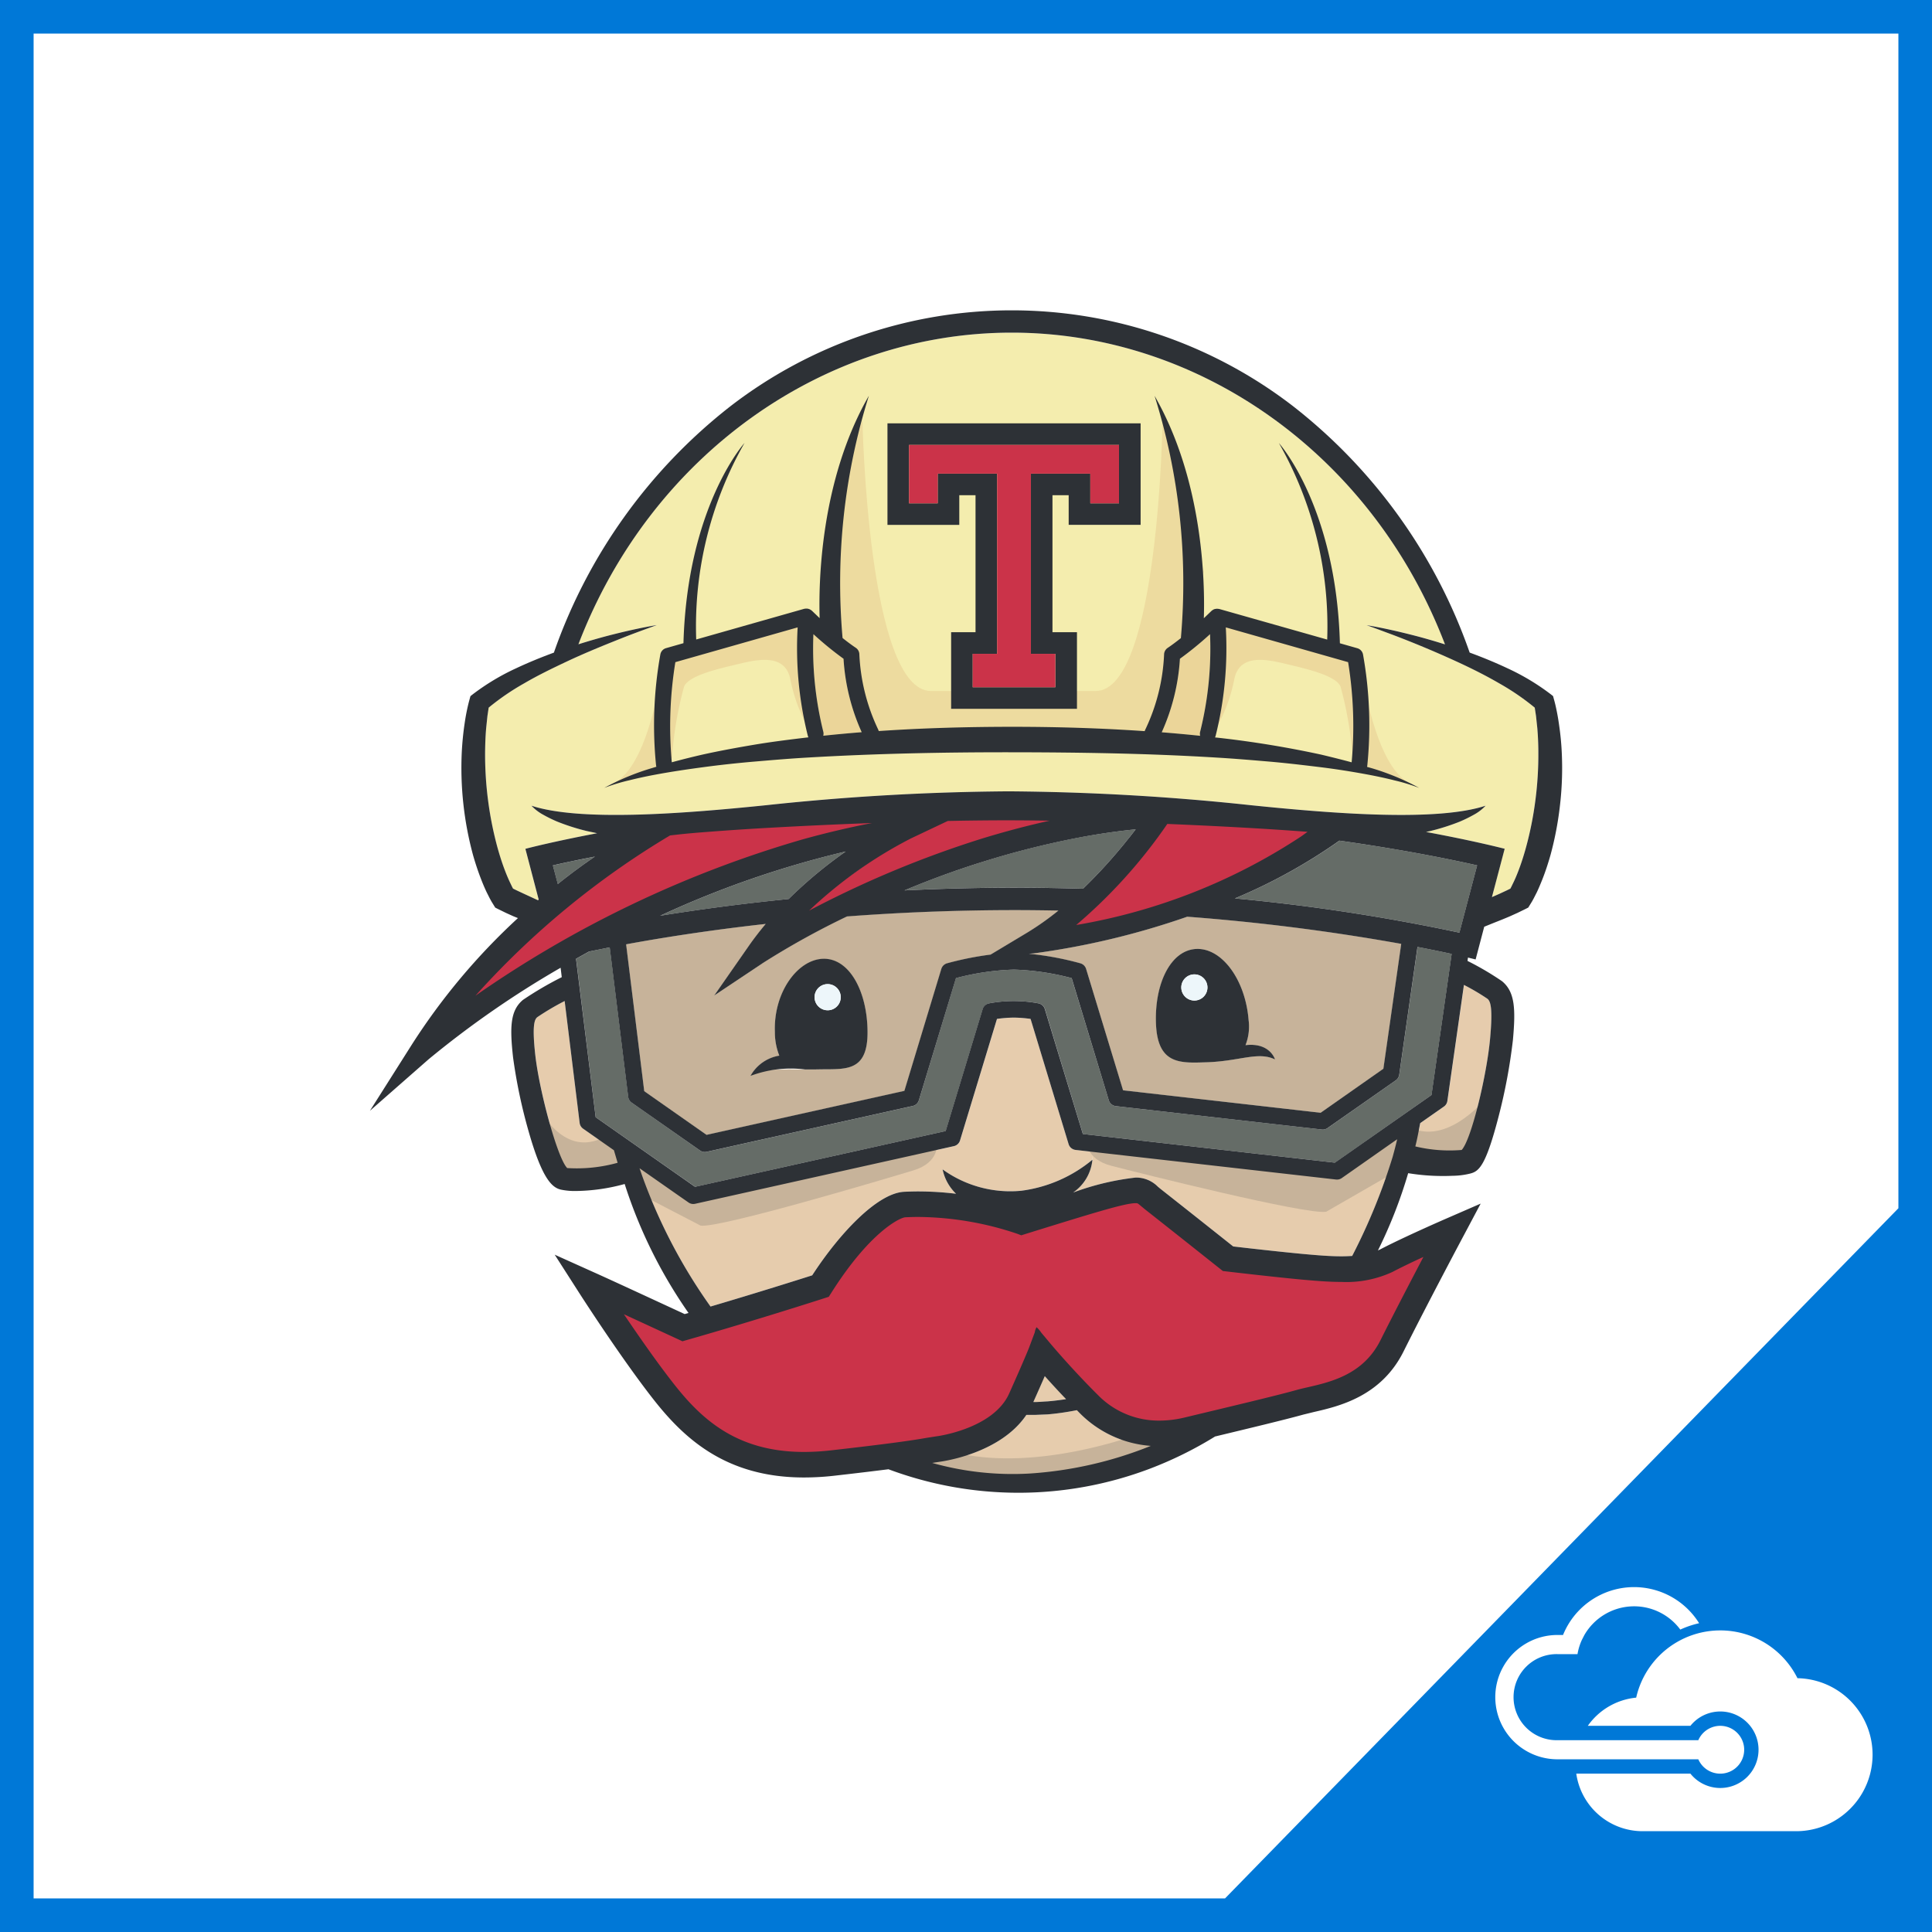 <svg xmlns="http://www.w3.org/2000/svg" viewBox="0 0 115 115"><defs><style>.a{fill:#fff;}.b{fill:#0078d7;}.c{fill:#cb3349;}.d{fill:#f4edae;}.e{fill:#e6ccad;}.f{fill:#656c67;}.g{fill:#e5caa3;}.h{fill:#c7b39a;}.i,.m{fill:#ebd599;}.j{fill:#2d3136;}.k{fill:#edf6fa;}.l{opacity:0.8;}.m{opacity:0.75;isolation:isolate;}</style></defs><title>AMP_Travis_115x</title><path class="a" d="M115 115h-115v-115h115z"/><path class="b" d="M0 0v115h115v-115zm113 71.919l-40.081 41.081h-70.919v-111h111z"/><path class="a" d="M103.821 104.151a1.425 1.425 0 0 1-2.731.569h-8.385a3.7 3.7 0 1 1 0-7.4h.333l-.006.015.006-.015a4.562 4.562 0 0 1 8.1-.7 5.654 5.654 0 0 0-1.12.379 3.42 3.42 0 0 0-5.709.322l-.151.294a3.381 3.381 0 0 0-.259.845h-1.194a2.562 2.562 0 1 0 0 5.123h8.385a1.425 1.425 0 0 1 2.731.569zm3.171-4.258a5.132 5.132 0 0 0-9.6 1.157 3.989 3.989 0 0 0-2.88 1.678h6.108a2.277 2.277 0 1 1 0 2.846h-6.794a3.989 3.989 0 0 0 3.95 3.426h9.18a4.554 4.554 0 0 0 .036-9.107z"/><path class="c" d="M38.971 49.187s-11.042 7.772-11.471 10.733l.829-.17s13.223-8.764 23.7-9.833l.237-1.33z"/><path class="c" d="M56.3 48.076l-8.7 6.169.47.377c.354-.286 15.449-4.9 15.449-4.9l3.183-2c-2.129.278-10.402.354-10.402.354z"/><path class="c" d="M63.863 55.537c6.176 0 15.434-6.049 15.434-6.049l-2.993-.57c-.148.148-4.826-.164-4.826-.164l-2.221-.617-5.305 6.045-.432 1.049c.38-.153.343.306.343.306z"/><path class="c" d="M84.017 74.828l-1.908.537-8.815-.191-5.515-4.288-6.665 1.668-7.714-.667-4.313 4.713-8.1 2.42-4.045-1.25-.2-.175 1.815 4.445s4.112 4.409 6.409 4.927 6.446-.037 9.558-.519 5.594-1.593 6.594-3.408a15.2 15.2 0 0 0 1.148-2.334s2.964 4.186 5.52 4.668l10.15-2.112s4.627-1.262 5.442-2.853l2.964-6.816zm-46.226 3.621l-.128-.059-.714-.616z"/><path class="d" d="M91.505 43.337c-.019-.238-.045-.476-.075-.713l-.076-.505a14.542 14.542 0 0 0-2.112-1.445 28.113 28.113 0 0 0-2.54-1.3c-.865-.408-1.754-.777-2.647-1.138q-.669-.271-1.348-.524c-.45-.176-.9-.339-1.361-.505.957.159 1.9.376 2.844.618.611.158 1.22.335 1.824.524-4.298-11.233-14.573-18.549-25.792-18.549s-21.5 7.315-25.792 18.547c.6-.189 1.212-.366 1.823-.524.941-.242 1.889-.459 2.845-.618-.457.166-.911.33-1.363.505s-.9.343-1.348.524c-.894.361-1.78.73-2.647 1.138a28.331 28.331 0 0 0-2.539 1.3 14.668 14.668 0 0 0-2.114 1.445l-.075.505-.075.713c-.042.479-.059.959-.063 1.441a21.012 21.012 0 0 0 .177 2.878 20.768 20.768 0 0 0 .566 2.821c.128.46.273.913.44 1.351.084.219.176.435.271.644l.147.307.061.116.215.106.427.2.84.387.044-.04-.793-3.021c.168-.046 1.674-.435 4.269-.929l-.629-.135a12.9 12.9 0 0 1-1.738-.555 7.954 7.954 0 0 1-.819-.4 2.809 2.809 0 0 1-.723-.549c2.851.93 8.743.509 13.98-.032a143.33 143.33 0 0 1 14.417-.823 143.288 143.288 0 0 1 14.417.823c5.24.541 11.131.963 13.982.032a2.791 2.791 0 0 1-.722.549 7.984 7.984 0 0 1-.819.4 12.928 12.928 0 0 1-1.738.555l-.264.059c2.846.528 4.5.957 4.68 1l-.759 2.878.458-.2.427-.2.215-.106.059-.116.149-.307c.1-.21.187-.425.271-.644.168-.439.313-.892.44-1.351a20.767 20.767 0 0 0 .566-2.821 21.076 21.076 0 0 0 .178-2.878c-.001-.475-.019-.96-.061-1.438z"/><path class="e" d="M63.457 83.283c-.378.057-.755.1-1.131.133-.242.012-.5.036-.731.036h-.086c.292-.652.513-1.157.681-1.54.342.388.777.86 1.267 1.371z"/><path class="e" d="M64.278 84.119a6.613 6.613 0 0 0 4.222 1.945 23.315 23.315 0 0 1-7.167 1.643 17.654 17.654 0 0 1-5.846-.628l.423-.067c.159-.019 3.621-.471 5.182-2.792h.53c.259 0 .495-.021.743-.031a15.5 15.5 0 0 0 1.731-.249z"/><path class="f" d="M67.6 49.364l-.372.477a30.9 30.9 0 0 1-2.765 3.059q-1.967-.061-4.047-.063c-2.292 0-4.49.061-6.578.162a52.376 52.376 0 0 1 10.329-3.137c1.121-.211 2.268-.38 3.433-.498z"/><path class="f" d="M50.34 50.684a26.274 26.274 0 0 0-3.394 2.828c-2.953.3-5.528.654-7.653 1a58.031 58.031 0 0 1 11.047-3.828z"/><path class="f" d="M86.412 56.779l-1.2 8.4-5.753 4.029-15-1.706-2.259-7.435a.491.491 0 0 0-.393-.345 7.919 7.919 0 0 0-2.918 0 .5.5 0 0 0-.392.345l-2.2 7.256-14.92 3.32-5.919-4.143-1.165-9.429.772-.429q.549-.118 1.233-.25l1.1 8.9a.493.493 0 0 0 .208.343l4.067 2.85a.5.5 0 0 0 .391.076l12.267-2.729a.522.522 0 0 0 .122-.044.493.493 0 0 0 .242-.293l2.205-7.275a15.286 15.286 0 0 1 3.444-.507 15.3 15.3 0 0 1 3.442.507l2.214 7.274a.494.494 0 0 0 .417.347l12.267 1.393a.5.5 0 0 0 .338-.086l4.07-2.848a.5.5 0 0 0 .2-.336l1.087-7.6c.816.157 1.498.3 2.033.415z"/><path class="f" d="M87.928 51.51l-1.056 4.006a115.6 115.6 0 0 0-13.361-2.039 32.574 32.574 0 0 0 6.221-3.438c3.842.542 6.668 1.124 8.196 1.471z"/><path class="g" d="M44.669 64.044c.836-.452 1.782-.385 3.261-.383h.493l.446-.008c1.524-.015 2.792.13 2.77-2.264s-1.087-4.328-2.609-4.313-3 1.974-2.909 4.367a3.8 3.8 0 0 0 .263 1.4 2.4 2.4 0 0 0-1.715 1.201zm18.331-9.844a16.547 16.547 0 0 1-1.863 1.317l-2.164 1.303a18.475 18.475 0 0 0-2.6.521.431.431 0 0 0-.112.05.5.5 0 0 0-.223.282l-2.2 7.26-11.78 2.618-3.709-2.6-1.079-8.739c2.106-.387 4.923-.835 8.307-1.214-.363.435-.715.89-1.049 1.368l-2.014 2.892 2.933-1.958a48.131 48.131 0 0 1 4.967-2.754c3.045-.229 6.406-.376 10-.376.879.002 1.739.012 2.586.03z"/><path class="g" d="M75.893 63.062c-.015-.057-.335-1.019-1.754-.851a3.008 3.008 0 0 0 .185-1.494c-.187-2.388-1.577-4.286-3.1-4.234s-2.5 2.034-2.415 4.428 1.363 2.375 2.886 2.322c2.048-.033 3.173-.667 4.198-.171zm7.515-6.879l-1.062 7.432-3.74 2.618-11.758-1.333-2.194-7.226a.5.5 0 0 0-.335-.331 18.1 18.1 0 0 0-3.073-.57l.282-.019a46.639 46.639 0 0 0 9.143-2.185 125.31 125.31 0 0 1 12.738 1.615z"/><path class="h" d="M44.669 64.044c.836-.452 1.782-.385 3.261-.383h.493l.446-.008c1.524-.015 2.792.13 2.77-2.264s-1.087-4.328-2.609-4.313-3 1.974-2.909 4.367a3.8 3.8 0 0 0 .263 1.4 2.4 2.4 0 0 0-1.715 1.201zm18.331-9.844a16.547 16.547 0 0 1-1.863 1.317l-2.164 1.303a18.475 18.475 0 0 0-2.6.521.431.431 0 0 0-.112.05.5.5 0 0 0-.223.282l-2.2 7.26-11.78 2.618-3.709-2.6-1.079-8.739c2.106-.387 4.923-.835 8.307-1.214-.363.435-.715.89-1.049 1.368l-2.014 2.892 2.933-1.958a48.131 48.131 0 0 1 4.967-2.754c3.045-.229 6.406-.376 10-.376.879.002 1.739.012 2.586.03z"/><path class="h" d="M75.893 63.062c-.015-.057-.335-1.019-1.754-.851a3.008 3.008 0 0 0 .185-1.494c-.187-2.388-1.577-4.286-3.1-4.234s-2.5 2.034-2.415 4.428 1.363 2.375 2.886 2.322c2.048-.033 3.173-.667 4.198-.171zm7.515-6.879l-1.062 7.432-3.74 2.618-11.758-1.333-2.194-7.226a.5.5 0 0 0-.335-.331 18.1 18.1 0 0 0-3.073-.57l.282-.019a46.639 46.639 0 0 0 9.143-2.185 125.31 125.31 0 0 1 12.738 1.615z"/><path class="e" d="M88.542 59.452c.18.149.323.534.162 2.327-.2 2.2-1.121 6.05-1.693 6.671a8.654 8.654 0 0 1-2.76-.211c.139-.553.179-.818.292-1.384l1.41-.987a.494.494 0 0 0 .206-.334l.986-6.907a13.487 13.487 0 0 1 1.397.825z"/><path class="e" d="M36.542 68.467l.221.745a9.086 9.086 0 0 1-3 .314c-.579-.584-1.66-4.6-1.9-6.734-.193-1.728-.057-2.1.118-2.248a15.393 15.393 0 0 1 1.63-.961l.894 7.256a.484.484 0 0 0 .208.343z"/><path class="e" d="M65.075 68.569l-.054.463a8.27 8.27 0 0 1-4.242 1.845 6.877 6.877 0 0 1-4.674-1.271 2.807 2.807 0 0 0 .8 1.45 18.872 18.872 0 0 0-2.24-.139c-.285 0-.573.008-.852.022-1.611.084-3.876 2.519-5.469 4.973-.782.247-3.225 1.023-6.054 1.858a32.163 32.163 0 0 1-4.07-7.782l-.156-.45.679.475 1.677 1.174.561.391a.488.488 0 0 0 .282.09.557.557 0 0 0 .108-.011l15.412-3.431a.491.491 0 0 0 .364-.337l2.2-7.235a6.427 6.427 0 0 1 2 0l2.259 7.446a.491.491 0 0 0 .416.347z"/><path class="e" d="M82.667 68.169l.5-.349c-.082.345-.172.688-.265 1.028a35.539 35.539 0 0 1-2.415 5.91c-.2.014-.412.022-.639.022-.7 0-1.414-.059-2.205-.132-1.373-.126-3.551-.375-4.239-.455-.593-.473-2.62-2.084-4.308-3.412l-.179-.149a1.824 1.824 0 0 0-1.319-.537 15.613 15.613 0 0 0-3.722.89 2.664 2.664 0 0 0 1.147-1.952l.054-.463 14.459 1.643a.5.5 0 0 0 .339-.086l1.453-1.018z"/><path class="i" d="M72.026 37.749a20.412 20.412 0 0 1-.587 5.8.474.474 0 0 0 0 .25c-.762-.08-1.525-.149-2.287-.21a12.484 12.484 0 0 0 1.083-4.376 20.21 20.21 0 0 0 1.791-1.464z"/><path class="i" d="M50.21 39.212a12.456 12.456 0 0 0 1.081 4.371q-1.144.091-2.286.211a.471.471 0 0 0 0-.246 20.5 20.5 0 0 1-.587-5.8 19.735 19.735 0 0 0 1.792 1.464z"/><path class="j" d="M75.893 63.062c-1.025-.5-2.15.134-4.2.172-1.523.054-2.8.07-2.886-2.322s.892-4.374 2.415-4.428 2.912 1.845 3.1 4.234a3.008 3.008 0 0 1-.185 1.494c1.421-.169 1.741.793 1.756.85zm-4.786-3.505a.779.779 0 1 0-.792-.764.782.782 0 0 0 .792.764z"/><circle class="k" cx="71.092" cy="58.776" r=".778" transform="translate(-1.064 1.311) rotate(-1.049)"/><path class="j" d="M51.64 61.387c.022 2.394-1.245 2.249-2.77 2.264l-.446.008h-.493a6.82 6.82 0 0 0-3.261.383 2.406 2.406 0 0 1 1.716-1.206 3.791 3.791 0 0 1-.263-1.4c-.091-2.392 1.384-4.354 2.909-4.367s2.584 1.924 2.608 4.318zm-2.354-1.252a.779.779 0 1 0-.8-.759.779.779 0 0 0 .8.758z"/><circle class="k" cx="49.265" cy="59.357" r=".779" transform="translate(-1.509 1.286) rotate(-1.473)"/><g class="l"><path class="i" d="M40 45.136a21.3 21.3 0 0 1 .72-4.266c.249-.609 1.773-1 2.937-1.274s3.019-.831 3.379.8a9.62 9.62 0 0 0 1.329 3.352l-.5-6.731-8.006 1.939-.527 5.956.249.471.419-.247"/><path class="i" d="M80.513 45.136a21.286 21.286 0 0 0-.72-4.266c-.249-.609-1.773-1-2.936-1.274s-3.02-.831-3.38.8a9.6 9.6 0 0 1-1.33 3.352l.5-6.731 8.006 1.939.526 5.956-.249.471-.416-.249"/></g><path class="m" d="M69.2 24.989s-.212 16.142-3.983 16.142h-9.8c-3.776 0-4.08-16.131-4.08-16.131l-1.852 5.478.03 7.517 1.315 1.046.6 3.228.836 1.883 16.139.03.747-1.345.628-2.271.09-1.435 1.782-5.089z"/><path class="m" d="M81.072 40.04s.776 5.568 2.829 6.572l-2.875-.867z"/><path class="m" d="M39.371 40.04s-.776 5.568-2.83 6.572l2.876-.867z"/><path class="j" d="M81.625 45.719a14.569 14.569 0 0 1 2.851 1.18 11.264 11.264 0 0 0-1.464-.446c-.494-.126-.991-.232-1.491-.328-1-.188-2-.348-3.015-.471s-2.018-.242-3.032-.328-2.026-.171-3.042-.231c-4.061-.25-8.134-.312-12.21-.317s-8.148.078-12.21.318c-1.016.059-2.028.145-3.042.231s-2.026.194-3.032.328-2.015.282-3.015.471q-.749.141-1.492.326a11.366 11.366 0 0 0-1.464.446 14.6 14.6 0 0 1 2.853-1.182l.249-.076-.015-.063a23.824 23.824 0 0 1 .252-6.616.474.474 0 0 1 .341-.381l1.035-.295c.225-8.028 3.531-11.8 3.635-11.92a22.06 22.06 0 0 0-2.876 11.7l6.433-1.828h.015a.574.574 0 0 1 .08-.011h.027a.422.422 0 0 1 .105.01.13.13 0 0 1 .019.006.445.445 0 0 1 .079.027l.031.017a.683.683 0 0 1 .063.04.075.075 0 0 1 .017.012l.011.011.019.016.448.429c-.065-2.119.036-8.2 2.932-13.239a37.192 37.192 0 0 0-1.567 14.422c.257.206.527.408.791.585a.478.478 0 0 1 .208.387 11.579 11.579 0 0 0 1.117 4.466.655.655 0 0 1 .036.1c2.636-.179 5.279-.252 7.917-.253s5.28.078 7.915.259a.494.494 0 0 1 .039-.1 11.519 11.519 0 0 0 1.115-4.466.484.484 0 0 1 .21-.387c.263-.177.53-.379.789-.585a37.191 37.191 0 0 0-1.565-14.422c2.893 5.039 3 11.119 2.932 13.239l.447-.429.019-.016.012-.011a.1.1 0 0 1 .017-.012l.063-.042a.173.173 0 0 0 .029-.015.647.647 0 0 1 .084-.028h.017a.405.405 0 0 1 .105-.01h.025a.591.591 0 0 1 .082.011h.015l6.428 1.822a22.053 22.053 0 0 0-2.876-11.7c.1.116 3.41 3.892 3.632 11.92l1.037.295a.478.478 0 0 1 .341.381 23.9 23.9 0 0 1 .251 6.616.555.555 0 0 1-.015.065l.255.072zm-1.17-.343a23.669 23.669 0 0 0-.21-5.962l-7.281-2.07a21.521 21.521 0 0 1-.606 6.458.575.575 0 0 1-.036.092l.215.023a60.671 60.671 0 0 1 6.1 1c.607.145 1.215.296 1.818.459zm-9.016-1.828a20.411 20.411 0 0 0 .587-5.8 20.148 20.148 0 0 1-1.792 1.464 12.484 12.484 0 0 1-1.083 4.376c.763.061 1.525.13 2.287.21a.472.472 0 0 1 .001-.25zm-20.148.035a12.457 12.457 0 0 1-1.081-4.371 19.845 19.845 0 0 1-1.792-1.464 20.481 20.481 0 0 0 .587 5.8.471.471 0 0 1 0 .246q1.142-.12 2.286-.211zm-3.17.307a.586.586 0 0 1-.035-.088 21.581 21.581 0 0 1-.607-6.458l-7.279 2.07a23.733 23.733 0 0 0-.212 5.96q.906-.246 1.821-.456c1.006-.223 2.02-.409 3.036-.581s2.039-.3 3.061-.423l.215-.024z"/><path class="j" d="M67.894 25.2v6.041h-4.282v-1.765h-.965v8.155h1.458v4.56h-7.49v-4.56h1.452v-8.154h-.967v1.765h-4.275v-6.042zm-1.287 4.758v-3.474h-12.5v3.474h1.709v-1.765h3.536v10.725h-1.452v1.989h4.92v-1.989h-1.456v-10.725h3.536v1.765z"/><polygon class="c" points="66.608 26.484 66.608 29.958 64.899 29.958 64.899 28.193 61.363 28.193 61.363 38.918 62.818 38.918 62.818 40.907 57.899 40.907 57.899 38.918 59.353 38.918 59.353 28.193 55.818 28.193 55.818 29.958 54.109 29.958 54.109 26.484 61.363 26.484 64.742 26.484 66.608 26.484"/><path class="f" d="M32.908 51.51c.624-.142 1.468-.322 2.5-.522-.636.433-1.387.977-2.208 1.631z"/><path class="h" d="M55.765 68.067s.175 1.123-1.4 1.6-11.526 3.448-12.661 3.287l-4.016-2.084-.7-2.485 4.264 2.658z"/><path class="h" d="M64.683 67.85s-.126 1.129 1.466 1.542 11.665 2.943 12.792 2.734l3.922-2.257.59-2.514-3.919 2.338z"/><path class="h" d="M32.1 66s1.379 2.759 3.607 1.8l1.591.584-.159 1.167-3.342.424-.9-.53z"/><path class="h" d="M88.567 65.243s-2.254 2.88-4.482 1.925l-.716.462.159 1.167 3.342.424.9-.53z"/><path class="h" d="M53.7 86.918a18.822 18.822 0 0 0 17.425-1.486l-2.971-.2s-6.488 2.568-11.622 1.145z"/><path class="j" d="M61.98 79.326l.566.674c.013.016 1.269 1.512 2.805 3.035a5.053 5.053 0 0 0 3.67 1.525 6.445 6.445 0 0 0 1.5-.186l1.521-.365c1.91-.457 4.074-.975 5.123-1.269.208-.059.439-.112.683-.167 1.4-.323 3.31-.768 4.324-2.8.763-1.525 1.791-3.5 2.554-4.954-.661.3-1.354.635-1.846.894a6.509 6.509 0 0 1-3.037.592c-.764 0-1.514-.064-2.344-.138-1.659-.153-4.466-.483-4.495-.487l-.215-.024-.17-.136c-.025-.018-2.485-1.978-4.473-3.542l-.22-.182c-.209-.178-.209-.178-.334-.178-.638 0-2.491.575-6.551 1.833l-.249.079-.244-.092a18.817 18.817 0 0 0-5.884-1c-.261 0-.522.007-.775.02-.32.016-2.114.869-4.409 4.5l-.149.233-.263.084c-.038.013-3.988 1.288-8.176 2.486l-.272.077-.257-.12c-.027-.011-1.666-.771-3.226-1.488.851 1.256 1.938 2.824 2.9 4.053 1.672 2.153 3.779 4.142 7.819 4.142a14.239 14.239 0 0 0 1.6-.094c4.109-.464 5.168-.652 5.737-.751l.54-.084c.031 0 3.4-.439 4.34-2.557.974-2.177 1.17-2.7 1.178-2.715l.343-.917a.866.866 0 0 1 .106-.307l.007.006a1.678 1.678 0 0 1 .273.32zm-25.593-41.09c-.893.36-1.78.731-2.647 1.139s-1.723.823-2.539 1.3a14.58 14.58 0 0 0-2.113 1.446l-.075.5-.074.713c-.042.478-.059.959-.064 1.44a21.2 21.2 0 0 0 .178 2.878 20.913 20.913 0 0 0 .566 2.822c.129.46.272.913.441 1.35.083.221.175.436.27.645l.147.307.061.116.215.106.428.2.84.388a.557.557 0 0 0 .044-.04l-.792-3.02c.167-.046 1.674-.435 4.269-.929l-.63-.134a13.024 13.024 0 0 1-1.738-.555 8.11 8.11 0 0 1-.819-.4 2.78 2.78 0 0 1-.722-.549c2.851.931 8.742.508 13.98-.031a143.649 143.649 0 0 1 14.416-.825 143.4 143.4 0 0 1 14.417.825c5.241.54 11.133.963 13.983.031a2.778 2.778 0 0 1-.722.549 8.15 8.15 0 0 1-.819.4 13.117 13.117 0 0 1-1.74.555l-.263.059c2.846.527 4.5.957 4.679 1l-.759 2.877.457-.2.428-.2.215-.106.059-.116.149-.307c.1-.21.187-.424.272-.645.167-.437.312-.891.439-1.35a20.59 20.59 0 0 0 .566-2.822 20.978 20.978 0 0 0 .178-2.878c0-.481-.022-.963-.062-1.44l-.076-.713-.076-.5a14.569 14.569 0 0 0-2.113-1.446c-.816-.475-1.669-.9-2.54-1.3s-1.754-.779-2.647-1.139c-.447-.18-.9-.357-1.349-.524s-.906-.339-1.361-.5c.957.158 1.905.376 2.843.617.612.158 1.222.336 1.824.526-4.295-11.239-14.571-18.556-25.79-18.556s-21.494 7.317-25.791 18.55c.6-.189 1.212-.367 1.822-.526.941-.241 1.888-.459 2.846-.617-.458.165-.911.33-1.363.5s-.9.349-1.348.529zm56.572 6.5a19.152 19.152 0 0 1-.092 3.1 19.68 19.68 0 0 1-.574 3.053c-.142.5-.305 1-.5 1.49-.1.246-.2.491-.316.735l-.186.364-.1.182-.123.2-.1.162-.164.084-.476.232-.461.208c-.309.132-.619.257-.93.378l-.59.239-.512 1.947-.455-.112-.028.2a17.3 17.3 0 0 1 2.056 1.208c.762.63.816 1.628.647 3.492a33.179 33.179 0 0 1-.845 4.53c-.761 2.944-1.165 3.29-1.687 3.424a4.573 4.573 0 0 1-1.067.136 12.817 12.817 0 0 1-2.636-.156 28.209 28.209 0 0 1-1.8 4.6l.154-.073c1.319-.693 3.854-1.8 3.961-1.845l2-.87-1.025 1.929c-.024.042-2.223 4.178-3.569 6.878-1.337 2.675-3.845 3.257-5.346 3.6l-.615.151c-1.077.3-3.257.823-5.18 1.286a.642.642 0 0 1-.07.015 22.73 22.73 0 0 1-3.887 1.92 22.089 22.089 0 0 1-15.558.033c-.8.1-1.857.23-3.262.389a16.01 16.01 0 0 1-1.769.1c-4.707 0-7.2-2.39-9.022-4.73-1.948-2.499-4.332-6.215-4.432-6.375l-1.382-2.156 2.337 1.051c1.118.5 4.444 2.043 5.4 2.484l.228-.066a28.6 28.6 0 0 1-3.8-7.677 11.374 11.374 0 0 1-2.912.417 4.012 4.012 0 0 1-.881-.081c-.522-.119-1.117-.622-1.927-3.476a31.431 31.431 0 0 1-.924-4.4c-.2-1.817-.165-2.79.59-3.419a20.471 20.471 0 0 1 2.309-1.352l-.068-.561a57.12 57.12 0 0 0-7.862 5.452l-3.489 3.062 2.481-3.918a38.206 38.206 0 0 1 6.33-7.552l-.252-.1-.461-.208-.475-.232-.164-.084-.1-.162-.123-.2-.1-.182-.184-.364c-.116-.244-.22-.489-.316-.735-.193-.492-.357-.988-.5-1.49a19.86 19.86 0 0 1-.667-6.152c.028-.516.077-1.032.149-1.545.037-.257.076-.515.127-.77s.105-.5.184-.788l.055-.2.143-.112a13.687 13.687 0 0 1 2.585-1.55c.735-.345 1.484-.65 2.239-.928a31.957 31.957 0 0 1 10.5-14.659 27.419 27.419 0 0 1 33.51 0 31.947 31.947 0 0 1 10.5 14.657c.757.279 1.5.582 2.241.93a13.684 13.684 0 0 1 2.579 1.546l.143.112.055.2c.081.285.132.528.183.788s.092.513.127.77c.074.51.126 1.029.151 1.545zm-4.259 17.042c.162-1.793.021-2.178-.161-2.326a13.211 13.211 0 0 0-1.4-.826l-.986 6.907a.493.493 0 0 1-.206.334l-1.411.987c-.112.565-.152.832-.29 1.385a8.69 8.69 0 0 0 2.759.211c.578-.62 1.501-4.474 1.695-6.672zm-1.831-6.262l1.056-4.006c-1.532-.347-4.354-.928-8.2-1.472a32.541 32.541 0 0 1-6.22 3.439 115.534 115.534 0 0 1 13.366 2.039zm-1.661 9.665l1.2-8.4c-.534-.116-1.217-.259-2.034-.415l-1.085 7.6a.5.5 0 0 1-.2.335l-4.071 2.847a.493.493 0 0 1-.336.086l-12.268-1.394a.494.494 0 0 1-.414-.345l-2.21-7.274a15.258 15.258 0 0 0-3.441-.507 15.242 15.242 0 0 0-3.445.507l-2.21 7.274a.493.493 0 0 1-.242.292.47.47 0 0 1-.122.044l-12.269 2.729a.526.526 0 0 1-.109.012.483.483 0 0 1-.281-.089l-4.071-2.849a.5.5 0 0 1-.208-.343l-1.1-8.9-1.234.249-.771.43 1.169 9.43 5.914 4.143 14.92-3.319 2.2-7.256a.493.493 0 0 1 .393-.346 7.915 7.915 0 0 1 2.917 0 .488.488 0 0 1 .393.346l2.262 7.432 15 1.706zm-2.864-1.565l1.062-7.433a125.336 125.336 0 0 0-12.738-1.616 46.493 46.493 0 0 1-9.143 2.184l-.283.02a17.981 17.981 0 0 1 3.073.57.5.5 0 0 1 .335.331l2.2 7.227 11.759 1.336zm.817 4.2l-.5.349-1.341.941-1.453 1.018a.5.5 0 0 1-.339.086l-14.453-1.642-1.052-.12a.493.493 0 0 1-.416-.347l-2.263-7.451a7.569 7.569 0 0 0-1-.078 7.486 7.486 0 0 0-1 .078l-2.2 7.236a.491.491 0 0 1-.364.336l-15.406 3.433a.57.57 0 0 1-.108.011.487.487 0 0 1-.283-.09l-.56-.39-1.677-1.173-.678-.474.156.45a32.094 32.094 0 0 0 4.069 7.781c2.827-.834 5.272-1.609 6.052-1.857 1.593-2.454 3.86-4.889 5.471-4.973.277-.013.566-.022.852-.022a19.034 19.034 0 0 1 2.239.139 2.805 2.805 0 0 1-.8-1.45 6.881 6.881 0 0 0 4.673 1.272 8.271 8.271 0 0 0 4.244-1.847 2.665 2.665 0 0 1-1.148 1.953 15.668 15.668 0 0 1 3.722-.891 1.817 1.817 0 0 1 1.319.539l.18.149c1.687 1.328 3.714 2.939 4.308 3.411.687.081 2.865.329 4.238.455.791.071 1.506.132 2.206.132.226 0 .438-.009.638-.022a35.545 35.545 0 0 0 2.413-5.91c.093-.34.184-.684.264-1.029zm-5.331-18.304h-.011c-1.161-.086-2.322-.165-3.487-.231q-2.424-.138-4.85-.237c-.094.14-.285.415-.559.79a30.668 30.668 0 0 1-4.863 5.226 34.885 34.885 0 0 0 13.414-5.289l.356-.259zm-10.6.329l.37-.475c-1.164.117-2.311.287-3.431.5a52.384 52.384 0 0 0-10.331 3.134c2.089-.1 4.286-.161 6.579-.161 1.387 0 2.735.024 4.047.062a30.8 30.8 0 0 0 2.764-3.061zm1.27 36.223a6.613 6.613 0 0 1-4.224-1.943l-.178-.182a15.7 15.7 0 0 1-1.732.25l-.742.031h-.531c-1.56 2.32-5.024 2.772-5.182 2.793l-.423.066a17.653 17.653 0 0 0 5.846.628 23.323 23.323 0 0 0 7.166-1.643zm-6.174-2.647c.375-.029.751-.077 1.13-.134-.491-.51-.924-.985-1.266-1.369-.167.384-.389.889-.681 1.54h.091c.229 0 .485-.026.727-.038zm-1.19-27.9a16.831 16.831 0 0 0 1.864-1.317c-.847-.015-1.706-.026-2.583-.026-3.6 0-6.957.147-10 .376a47.818 47.818 0 0 0-4.97 2.75l-2.934 1.957 2.015-2.892c.332-.48.685-.935 1.049-1.369-3.384.378-6.2.826-8.307 1.214l1.078 8.74 3.709 2.6 11.775-2.618 2.2-7.261a.5.5 0 0 1 .222-.281.4.4 0 0 1 .112-.05 18.79 18.79 0 0 1 2.6-.52zm1.354-6.667q-1.23-.019-2.46-.022-1.8 0-3.615.039l-2.224 1.054-.031.017a26.169 26.169 0 0 0-6 4.266 61.406 61.406 0 0 1 10.34-4.304c1.275-.388 2.613-.749 3.991-1.052zm-15.546 4.662a26.371 26.371 0 0 1 3.395-2.827 57.891 57.891 0 0 0-11.045 3.824c2.124-.343 4.698-.701 7.65-.997zm.766-3.53c1.357-.38 2.757-.713 4.192-.992q-3.086.113-6.172.287c-1.194.066-2.383.147-3.571.237-.6.046-1.187.093-1.777.158l-.5.057a49.778 49.778 0 0 0-11.582 9.54 66.177 66.177 0 0 1 19.41-9.287zm-10.947 19.231l-.22-.746-1.832-1.282a.494.494 0 0 1-.208-.344l-.893-7.256a15.479 15.479 0 0 0-1.629.961c-.176.145-.31.518-.119 2.247.237 2.133 1.317 6.15 1.9 6.734a9.059 9.059 0 0 0 3.001-.314zm-1.353-18.225c-1.034.2-1.878.38-2.5.522l.294 1.11c.818-.655 1.57-1.198 2.206-1.632z"/></svg>
